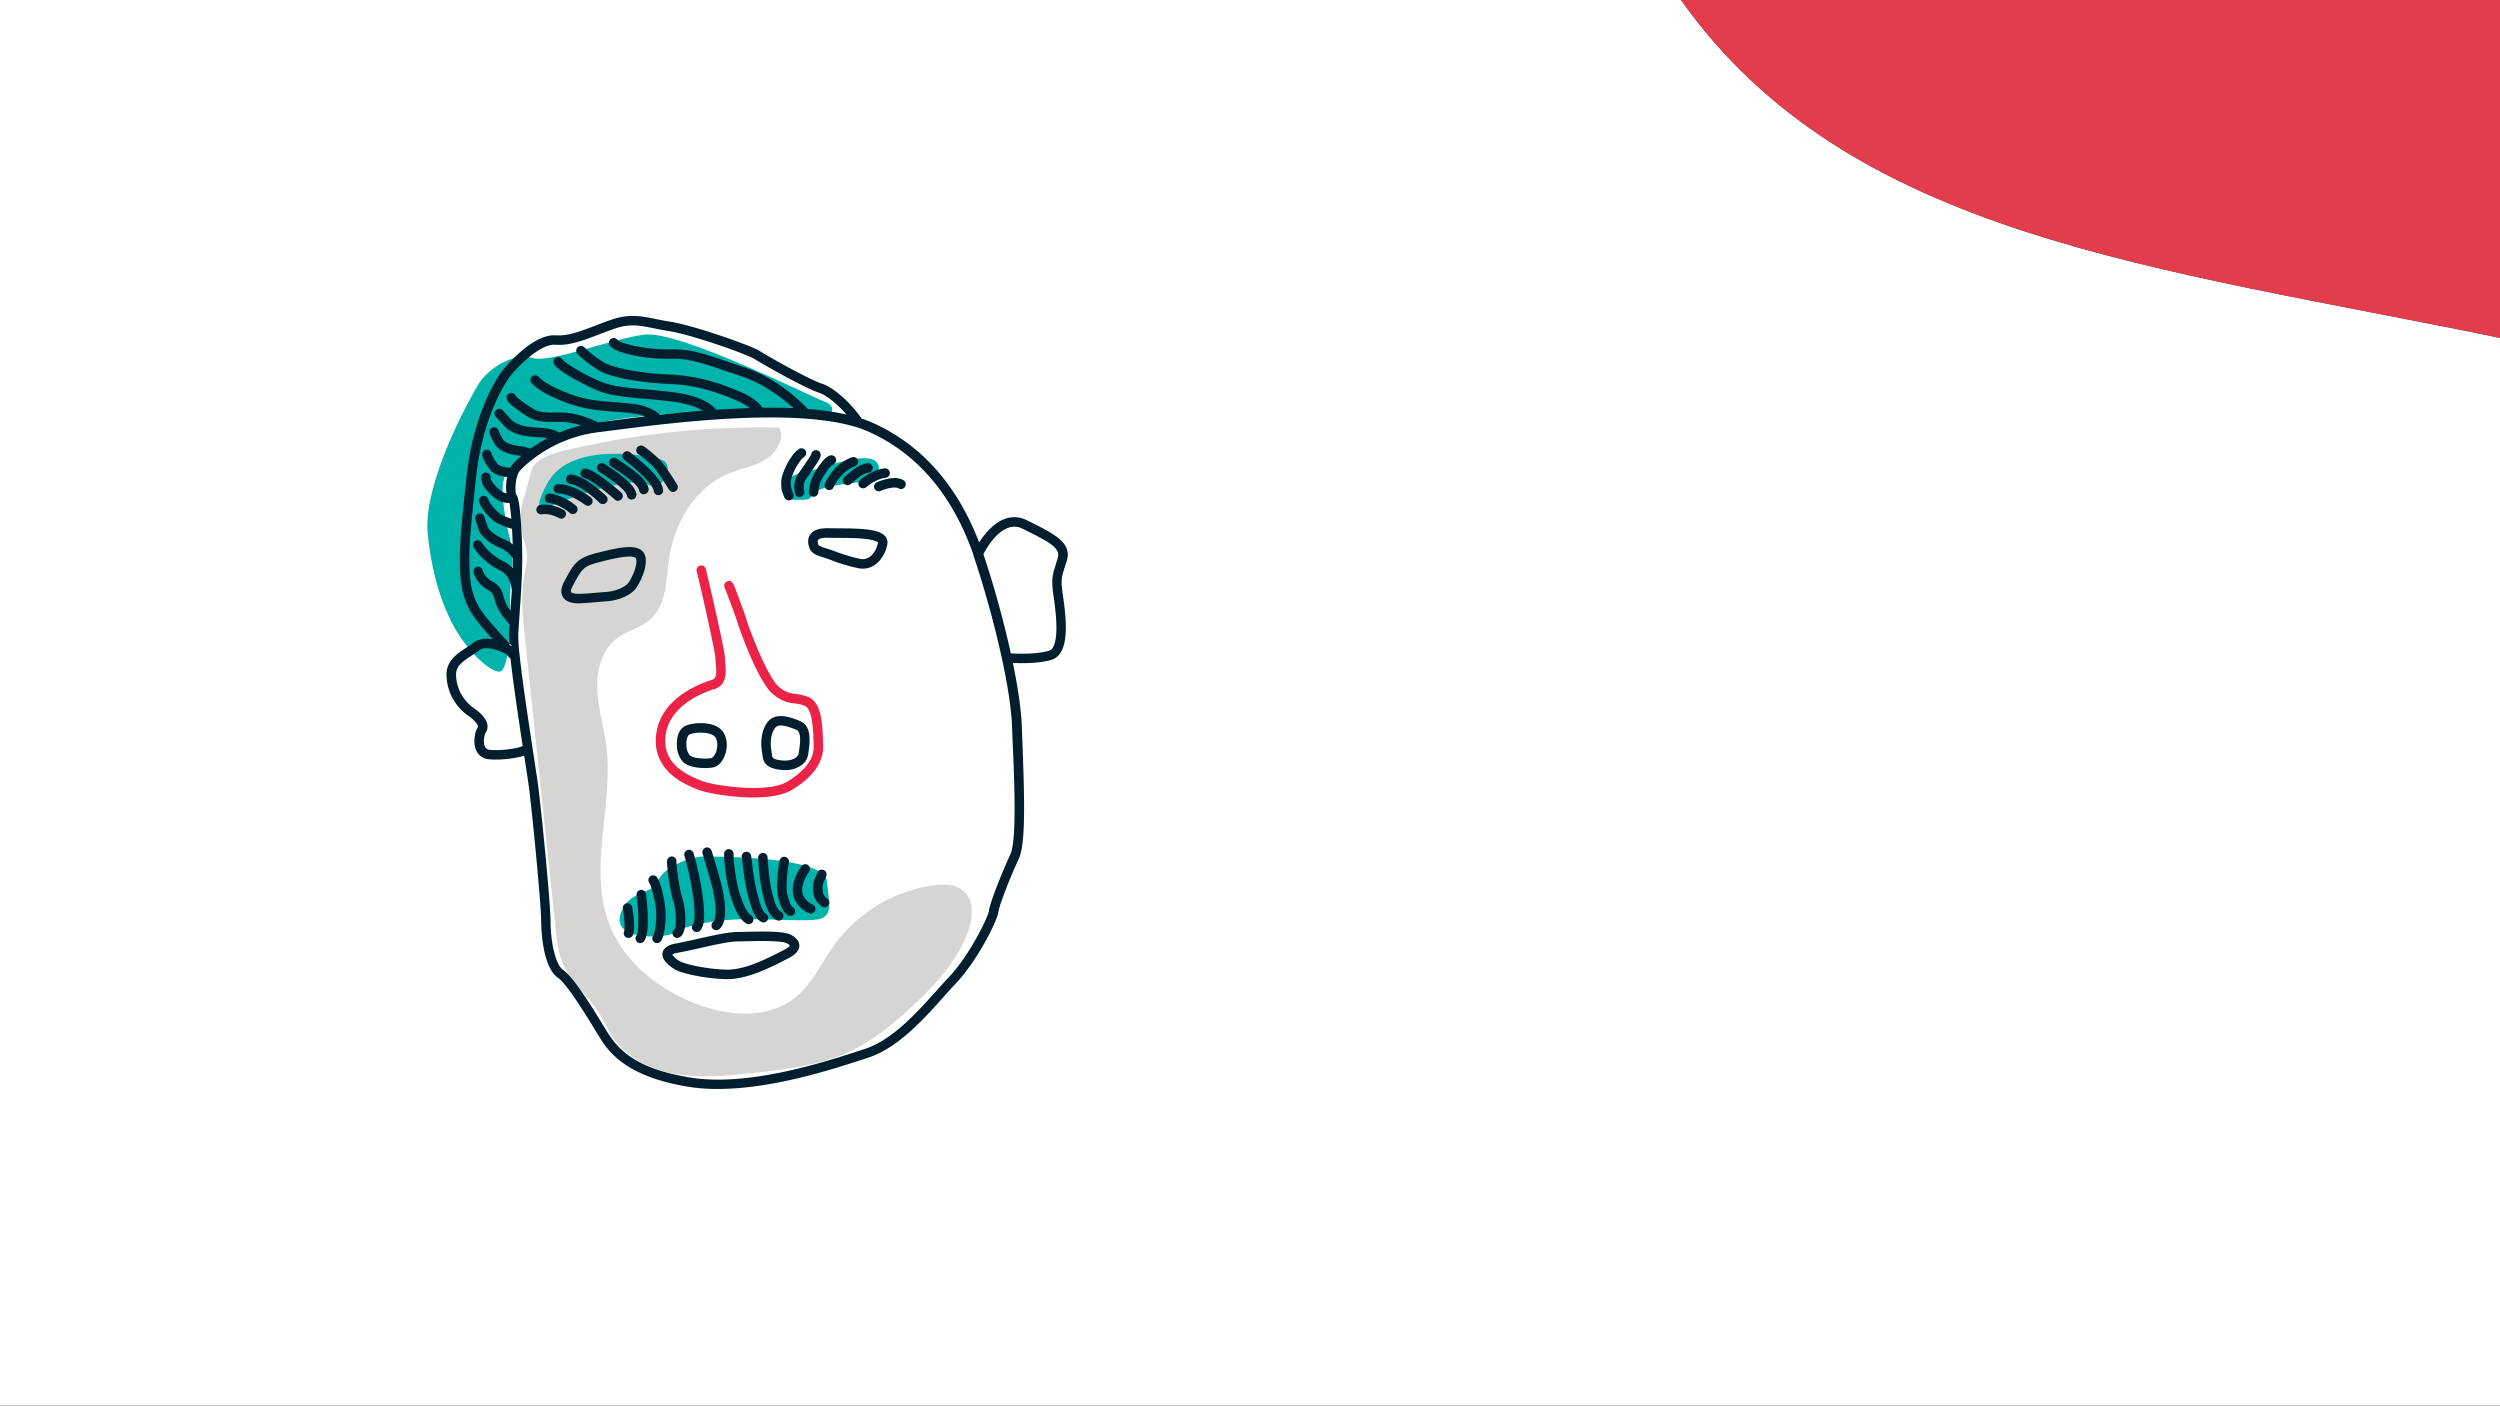 <svg id="Layer_1" data-name="Layer 1" xmlns="http://www.w3.org/2000/svg" viewBox="0 0 1366 768"><rect x="0" y="0" width="1366" height="768" fill="#333333" stroke="none"/><defs><style>.cls-1{fill:#fff;}.cls-2{fill:#e23d4d;}.cls-3{fill:#d6d5d3;}.cls-4{fill:#00b4ac;}.cls-5{fill:#eb2346;}.cls-6{fill:#001e2d;}</style></defs><title>3</title><path class="cls-1" d="M1366,184.63V768H0V0H918.53C1010.15,129.62,1177.82,145.75,1366,184.63Z"/><path class="cls-2" d="M1366,0V184.63c-188.18-38.88-355.85-55-447.47-184.63Z"/><path id="_Path_" data-name="&lt;Path&gt;" class="cls-1" d="M311.9,175.09c11.06,0,24.26-12.08,28.43-11.73s51.65,6.21,67.26,16.91S428,193,436,195.46s32.45,12.77,36.59,22.78,42.8,16.42,52.12,41,13.46,25.24,18,21.63,9.23-10.77,15.14-7.71,36.28,14.11,32.83,24.12-5.87,15.53-4.83,25.37,10.7,39.17-.35,42.62-25.54,1.38-20.36,16.23,9,65.92,4.83,74.2-10.09,26.24-12.12,32.45-5.48,23.2-13.07,33.86-36.93,50.36-48.32,55.19-78.94,34.51-122.48,25.88S320,577.2,315.51,564.43,293.76,546.91,291,522s-2.76-92.88-11.74-97-29-4.24-26.57-16.1-9.67-16-12.43-21.7-2.76-21.23,2.07-30-17.26-31.28-16.91-57.49,2.76-48.3,10.35-61.07,16.23-44.18,25.89-48.66S297.25,175.09,311.9,175.09Z"/><g id="_Group_" data-name="&lt;Group&gt;"><path class="cls-3" d="M290.87,255.43c4.12-5.64,11.42-7.76,18.21-9.38A462.09,462.09,0,0,1,425.9,233.62c2.82,6.4-1.74,13.93-7.7,17.57s-13.1,4.76-19.58,7.37c-18.52,7.44-30.19,26.91-33,46.67-1.68,11.7-1.41,25.17-10.19,33.09-5.37,4.84-13,6.36-18.73,10.8-8.11,6.34-10.85,17.56-10.36,27.84s3.61,20.26,4.92,30.47c4.12,32.35-10,66.59,1.49,97.1,7.85,20.79,26.76,35.94,47.49,43.93,17.61,6.8,39.18,8.49,54-3.21,9.51-7.51,14.56-19.16,21.65-29a81,81,0,0,1,54-32.47c5.66-.78,12-.76,16.38,2.9,6.46,5.4,5.37,15.67,2.26,23.49-6.63,16.68-19.41,30.1-32.73,42.12-8.61,7.77-17.66,15.21-28,20.53-17.7,9.14-38,11.52-57.82,13.59-13.42,1.4-27,2.73-40.35.5s-26.49-8.47-34.29-19.49c-3.34-4.73-5.58-10.16-8.75-15-5.64-8.62-14.16-15.32-18.5-24.67-3-6.4-3.76-13.58-4.5-20.6q-8.38-79.38-16.78-158.75c-1.13-10.69-2.26-21.52-.62-32.14.75-4.81,2.06-9.62,1.58-14.46-.35-3.45-1.59-6.73-2.36-10.1A37.9,37.9,0,0,1,287,269.78Z"/></g><path id="_Path_2" data-name="&lt;Path&gt;" class="cls-4" d="M431.16,272.85c-6.21-4.14-5.86-9,2.77-13.11s5.17-1,15.87-4.49,29.34-9,30.38,0-11.05,7.62-24.85,10.2-10.36,6.71-14.16,7.4S431.16,272.85,431.16,272.85Z"/><path id="_Path_3" data-name="&lt;Path&gt;" class="cls-4" d="M303.63,275.33s38.31-15.53,49.18-10.87,15.53-10.36,9.32-12.95-49.7-10.87-62.65,11.91S303.63,275.33,303.63,275.33Z"/><path id="_Path_4" data-name="&lt;Path&gt;" class="cls-4" d="M244.6,335.33c8.28,19.67,24.85,33.47,29,31.49s5.7-22.69,5.18-37.19,3.3-21.23.1-34.17-6.83-32.1-1.65-37.28,19.9-15.34,28.47-20.59c21.21-13,122.78-16.33,147.89-10.9,0,0,4.11-4.76-3.29-7.35S371,180.24,351.8,182.86s-51.29,15.79-61.12,12.68-23.82,5.69-29,14-30.54,54.36-28,81.8S244.6,335.33,244.6,335.33Z"/><path id="_Path_5" data-name="&lt;Path&gt;" class="cls-4" d="M341.61,494.33c4.83-7.32,15.28-6.27,18-13.18S376.57,468,384.36,468s65.9.06,67.41,13.14,3.62,20.29-5.94,21.37-31.73-1-46.23,0-26.14,3.81-30.76,7.08S327.89,515.09,341.61,494.33Z"/><path id="_Compound_Path_" data-name="&lt;Compound Path&gt;" class="cls-5" d="M411.61,435.75c-12.62,0-25.64-2.62-29.38-4l-.15-.05c-6.39-2.42-25.87-9.77-23.59-30.1,1-8.65,5.62-16.05,13.83-22a57.83,57.83,0,0,1,16.66-8.1c2.49-.73,2.68-3.43,2.15-8.84-.11-1.11-.21-2.15-.21-3.06,0-3.3-9.23-43.92-10.25-47.4a2.59,2.59,0,0,1,4.95-1.51c.11.35,10.48,44.15,10.48,48.91,0,.66.09,1.58.18,2.56.42,4.27,1.2,12.23-5.83,14.31-4.14,1.22-24.85,8.19-26.81,25.7-1.62,14.47,10,20.79,20.27,24.67l.15.06c5.93,2.24,35.19,6.83,46.07.21,13.4-8.16,14.67-15.36,14.46-20.06,0-.74-.06-1.52-.08-2.34-.24-6.49-.62-17.35-4.86-19.07a20.34,20.34,0,0,0-5.49-1.28c-3.26-.41-6.63-.84-11.73-5-8.27-6.69-18.74-36.59-19.67-39.78-1.09-3.73-6-16.6-6.7-18.22a2.66,2.66,0,0,1-.26-.6,2.59,2.59,0,0,1,1.77-3.2c1.49-.43,2.64.28,3.4,2.12.17.42.41,1,.7,1.76.59,1.5,1.36,3.52,2.12,5.54.93,2.48,3.18,8.53,3.94,11.15,1.65,5.67,11.75,32.18,17.95,37.2a15,15,0,0,0,9.14,3.87,25.05,25.05,0,0,1,6.78,1.61c7.34,3,7.77,14.95,8.08,23.69,0,.8.06,1.57.09,2.29.41,9.43-5.13,17.52-16.95,24.71C427.63,434.67,419.7,435.75,411.61,435.75ZM398.08,322.64a3,3,0,0,0,.92-.09A2.91,2.91,0,0,1,398.08,322.64Zm-1.93-1.13a2.45,2.45,0,0,0,.76.74A2.55,2.55,0,0,1,396.15,321.51Z"/><path id="_Compound_Path_2" data-name="&lt;Compound Path&gt;" class="cls-6" d="M316.24,329.66c-3.07,0-6.77-.54-8.57-3.31-1.45-2.2-1.23-5.09.63-8.59,5.27-9.88,6.87-12.87,18.09-15.7,10.57-2.66,19-4.49,23.44-1.81a5.89,5.89,0,0,1,2.75,3.71c1.63,6.74-4,16.3-5.61,18.14-2.26,2.6-7.7,5.86-15.61,6.45-2.43.18-4.49.36-6.31.52-2,.18-3.64.32-5,.39h0l-.61,0C318.62,329.57,317.48,329.66,316.24,329.66ZM344,304.09c-4.43,0-11.58,1.8-16.3,3-9,2.27-9.66,3.51-14.79,13.12-1.08,2-1.06,3-.87,3.32s1.46,1.27,7.08.82l.73,0h0c1.23-.07,2.8-.2,4.79-.38,1.83-.16,3.91-.34,6.37-.52,6.8-.51,10.88-3.29,12.09-4.68,1.46-1.69,5.49-9.39,4.49-13.53a.73.73,0,0,0-.39-.5A6.56,6.56,0,0,0,344,304.09Z"/><path id="_Compound_Path_3" data-name="&lt;Compound Path&gt;" class="cls-6" d="M471.44,310.72a12.49,12.49,0,0,1-2.17-.19A98.7,98.7,0,0,1,454,306c-1.09-.4-2-.74-2.73-1l-1.29-.4c-2.92-.87-6.56-2-7.7-5.13-1.08-3-.92-5.51.5-7.47,1.73-2.4,5-3.5,10-3.37,1.52,0,3.33.05,5.25.05,12.94.06,22.36.4,25.68,4.39a5.06,5.06,0,0,1,1.13,4.26C483.6,304.16,478.59,310.72,471.44,310.72ZM452,293.8c-3.79,0-4.78.93-5,1.23-.34.48-.28,1.41.18,2.69.25.71,3.31,1.62,4.31,1.92.51.15,1,.3,1.45.45h0c.76.25,1.73.6,2.86,1a94.31,94.31,0,0,0,14.38,4.33c5,.89,8.65-4,9.55-9v0c-.15-.19-1.3-1.36-7.25-2-4.44-.48-9.78-.5-14.48-.52-1.95,0-3.78,0-5.36-.06Z"/><path id="_Compound_Path_4" data-name="&lt;Compound Path&gt;" class="cls-6" d="M385.15,419.67c-4.6,0-10.33-1-12.49-4a13.72,13.72,0,0,1-2.79-8.13c-.32-7.13,2.44-9.92,4.82-11,4.25-1.93,16.8-2.93,20.81,4,2.57,4.41,1.66,9.9.11,13.27-1.42,3.07-3.63,5.08-6.06,5.52A25.71,25.71,0,0,1,385.15,419.67Zm-2.3-19.33a16.53,16.53,0,0,0-6,.94c-1.28.58-1.94,2.79-1.79,6.05a8.65,8.65,0,0,0,1.83,5.34c1.08,1.51,8,2.24,11.76,1.57.56-.11,1.52-1,2.27-2.6,1.32-2.86,1.37-6.35.13-8.5S386.23,400.34,382.85,400.34Z"/><path id="_Compound_Path_5" data-name="&lt;Compound Path&gt;" class="cls-6" d="M428.9,420.76a21.26,21.26,0,0,1-2.94-.2c-7.94-1.06-8.95-4.34-9.39-8.2-.06-.49-.11-.95-.19-1.4-.86-4.67-.58-11.34,2.77-16.07,4.49-6.35,13.26-2.81,18-.91,6.66,2.69,5.29,12.17,4.63,16.72-.08.58-.16,1.08-.2,1.49a8.63,8.63,0,0,1-3.44,5.75A14.82,14.82,0,0,1,428.9,420.76Zm-2.25-24.34a3.71,3.71,0,0,0-3.28,1.46c-2.42,3.42-2.54,8.68-1.9,12.14h0c.11.63.18,1.22.24,1.75.27,2.34.35,3.05,4.93,3.66,3.41.46,6.43-.12,8.29-1.57a3.55,3.55,0,0,0,1.48-2.24c0-.46.13-1,.23-1.66.47-3.25,1.45-10-1.45-11.18C431.64,397.35,428.77,396.42,426.65,396.42Z"/><path id="_Compound_Path_6" data-name="&lt;Compound Path&gt;" class="cls-6" d="M397.29,535l-1,0c-11.56-.38-24.19-3.19-27.75-5.45h0c-4.87-3.07-7.05-6.1-6.5-9,.75-3.84,5.77-4.76,7.42-5.06,3.34-.61,7.38-1.52,11.67-2.47,8.3-1.86,16.89-3.78,21.49-3.78,1.27,0,3-.05,5-.1,11.65-.29,21.59-.34,25.24,2,1.12.72,4.07,2.63,3.9,5.83-.19,3.37-3.76,5.53-6.43,6.86L428.09,525C420.15,529,408.28,535,397.29,535Zm-30-13.41a12.54,12.54,0,0,0,4.08,3.57h0c2.24,1.42,13.49,4.26,25.16,4.65,9.92.34,21.56-5.56,29.26-9.46l2.27-1.14c2.63-1.32,3.35-2.2,3.52-2.48a5.09,5.09,0,0,0-1.49-1.23c-2.61-1.69-16.41-1.34-22.3-1.19-2,0-3.78.09-5.11.09-4,0-12.71,1.94-20.36,3.66-4.34,1-8.43,1.88-11.87,2.51A8.93,8.93,0,0,0,367.25,521.61Z"/><path id="_Path_6" data-name="&lt;Path&gt;" class="cls-6" d="M343.39,512.48a2.58,2.58,0,0,1-2.25-3.86c.46-1.79-.32-10.19-.76-11.78a2.59,2.59,0,0,1,4.95-1.52,51.39,51.39,0,0,1,1,7.42c.46,6.36-.18,7.82-.82,8.69A2.58,2.58,0,0,1,343.39,512.48Z"/><path id="_Path_7" data-name="&lt;Path&gt;" class="cls-6" d="M349.85,515.33a2.54,2.54,0,0,1-1.64-.59,2.59,2.59,0,0,1-.37-3.64c1.28-1.63,1.29-11.88,0-21.94a2.59,2.59,0,1,1,5.14-.64c.79,6.38,2.27,21.66-1.17,25.86A2.56,2.56,0,0,1,349.85,515.33Z"/><path id="_Path_8" data-name="&lt;Path&gt;" class="cls-6" d="M359,515.33a2.56,2.56,0,0,1-1.8-.73,2.58,2.58,0,0,1-.15-3.57c.75-1.27,1.74-7.94,1.47-12.72-.29-5-2.42-14-3.75-15.93a2.59,2.59,0,1,1,4.24-3c2.4,3.41,4.42,14.13,4.68,18.59a52.47,52.47,0,0,1-.44,9.05c-.78,5.81-1.95,7-2.39,7.48A2.6,2.6,0,0,1,359,515.33Z"/><path id="_Path_9" data-name="&lt;Path&gt;" class="cls-6" d="M370,512.48a2.59,2.59,0,0,1-1.38-4.78c1.08-1.74.86-10.6-.73-15.47-1.78-5.41-3.5-17.92-3.42-21.57a2.59,2.59,0,1,1,5.17.12c-.06,2.92,1.52,14.82,3.17,19.84a42.54,42.54,0,0,1,1.66,11.46c.08,5.77-1,9-3.34,10.14A2.55,2.55,0,0,1,370,512.48Z"/><path id="_Path_10" data-name="&lt;Path&gt;" class="cls-6" d="M380.65,509.26a2.55,2.55,0,0,1-1.75-.69,2.59,2.59,0,0,1-.15-3.66s2.06-2.45-.5-18.14a150.09,150.09,0,0,0-4.2-18.92A2.59,2.59,0,0,1,378.9,466,156.73,156.73,0,0,1,383.37,486c3,18.36.22,21.35-.82,22.47A2.55,2.55,0,0,1,380.65,509.26Z"/><path id="_Path_11" data-name="&lt;Path&gt;" class="cls-6" d="M391.35,508.26a2.59,2.59,0,0,1-1.64-4.6c1.43-1.16,1.93-7.28.06-16.33-.72-3.48-4.44-16.38-5.82-20.77a2.59,2.59,0,1,1,4.93-1.56c1.31,4.15,5.14,17.32,6,21.28,1.31,6.35,2.81,17.58-1.85,21.39A2.6,2.6,0,0,1,391.35,508.26Z"/><path id="_Path_12" data-name="&lt;Path&gt;" class="cls-6" d="M409.12,505a2.52,2.52,0,0,1-1.37-.39c-3.45-2.15-6.26-7.24-8.87-16-1.91-6.44-3.4-18.49-3.22-22.11a2.59,2.59,0,1,1,5.17.27c-.14,2.8,1.19,14.24,3,20.36,2.7,9.07,5.11,12.12,6.65,13.09a2.59,2.59,0,0,1-1.37,4.78Z"/><path id="_Path_13" data-name="&lt;Path&gt;" class="cls-6" d="M417.13,504a2.5,2.5,0,0,1-1.28-.35c-4.06-2.33-5.7-8.78-7.44-15.61l-.15-.6a138.56,138.56,0,0,1-2.51-15.61c-.18-1.47-.33-2.74-.43-3.3a2.59,2.59,0,1,1,5.1-.88c.12.69.27,1.89.47,3.56a139.19,139.19,0,0,0,2.39,15l.15.59c1.2,4.71,2.84,11.16,5,12.4a2.59,2.59,0,0,1-1.29,4.84Z"/><path id="_Path_14" data-name="&lt;Path&gt;" class="cls-6" d="M425.51,503a2.67,2.67,0,0,1-1.13-.26c-4.72-2.29-6.77-9.62-8.3-17.2a147.49,147.49,0,0,1-1.83-16.31l0-.39a2.59,2.59,0,0,1,5.17-.37l0,.39a142.1,142.1,0,0,0,1.75,15.66c1.61,8,3.45,12.58,5.48,13.56a2.59,2.59,0,0,1-1.13,4.92Z"/><path id="_Path_15" data-name="&lt;Path&gt;" class="cls-6" d="M431.88,500.51a2.54,2.54,0,0,1-1.42-.43c-2.84-1.86-4.17-5.43-5.3-10.21-1.23-5.23-.08-14.77.8-19.59a2.59,2.59,0,1,1,5.1.93c-.88,4.78-1.83,13.38-.86,17.46s1.93,6.32,3.11,7.09a2.59,2.59,0,0,1-1.43,4.75Z"/><path id="_Path_16" data-name="&lt;Path&gt;" class="cls-6" d="M443,499.14a2.49,2.49,0,0,1-.92-.17c-4-1.53-8.5-6.11-8.9-11.58-.45-6,3.13-11.86,4.68-14.1a2.59,2.59,0,0,1,4.25,3c-1,1.39-4.1,6.28-3.77,10.76.26,3.51,3.49,6.32,5.58,7.12a2.59,2.59,0,0,1-.92,5Z"/><path id="_Path_17" data-name="&lt;Path&gt;" class="cls-6" d="M450.5,495.77a2.55,2.55,0,0,1-2-.93l-.27-.23a10.33,10.33,0,0,1-3.89-7.52,13.67,13.67,0,0,1,1.49-8.36c.27-.58.53-1.13.74-1.72a2.59,2.59,0,1,1,4.88,1.72,22.56,22.56,0,0,1-.93,2.19,8.76,8.76,0,0,0-1,5.6,5.33,5.33,0,0,0,2.07,4.13,6,6,0,0,1,1,.93,2.58,2.58,0,0,1-2,4.19Z"/><path id="_Path_18" data-name="&lt;Path&gt;" class="cls-6" d="M431,273.43a2.58,2.58,0,0,1-2.33-1.47c-.11-.24-2.81-6-1.42-11.43a36.76,36.76,0,0,1,5.95-11.92,14.79,14.79,0,0,1,3.34-3.28,2.59,2.59,0,0,1,2.84,4.33h0a10.57,10.57,0,0,0-2.08,2.11,31.05,31.05,0,0,0-5,10c-.92,3.63,1.05,7.9,1.07,7.94a2.59,2.59,0,0,1-2.34,3.69Z"/><path id="_Path_19" data-name="&lt;Path&gt;" class="cls-6" d="M453.12,267.78a2.5,2.5,0,0,1-1-.2,2.59,2.59,0,0,1-1.4-3.38c.18-.42,4.42-10.38,14.58-14.28a2.59,2.59,0,1,1,1.86,4.83c-8.12,3.11-11.62,11.35-11.66,11.44A2.58,2.58,0,0,1,453.12,267.78Z"/><path id="_Path_20" data-name="&lt;Path&gt;" class="cls-6" d="M463.13,265.11a2.59,2.59,0,0,1-1.61-4.62c.79-.63,1.53-1.25,2.23-1.84,3.11-2.6,5.8-4.85,10.13-5.52a2.59,2.59,0,0,1,.79,5.12c-2.9.44-4.77,2-7.59,4.37-.73.61-1.49,1.25-2.34,1.92A2.58,2.58,0,0,1,463.13,265.11Z"/><path id="_Path_21" data-name="&lt;Path&gt;" class="cls-6" d="M471.6,266.84a2.55,2.55,0,0,1-1.92-.85,2.58,2.58,0,0,1,.18-3.65c.26-.23,6.32-5.65,13.63-6.44a2.59,2.59,0,0,1,.56,5.14c-4.7.51-9.33,3.88-10.72,5.14A2.58,2.58,0,0,1,471.6,266.84Z"/><path id="_Path_22" data-name="&lt;Path&gt;" class="cls-6" d="M480.15,268.46a2.59,2.59,0,0,1-1.06-4.95,32.74,32.74,0,0,1,5.05-1.69c4.08-1,7.3-.77,9.57.61a2.59,2.59,0,0,1-2.7,4.42c-1.92-1.18-7,.13-9.81,1.39A2.6,2.6,0,0,1,480.15,268.46Z"/><path id="_Path_23" data-name="&lt;Path&gt;" class="cls-6" d="M367.74,268.79a2.58,2.58,0,0,1-2.22-1.25c-2.49-4.11-7.16-11.27-9-13-6-5.43-7.35-6.16-7.48-6.23a2.59,2.59,0,0,1,2.3-4.64c.52.26,1.9.94,8.65,7,3.07,2.77,9.31,13,10,14.14a2.59,2.59,0,0,1-.87,3.55A2.55,2.55,0,0,1,367.74,268.79Z"/><path id="_Path_24" data-name="&lt;Path&gt;" class="cls-6" d="M337.74,273.65A2.54,2.54,0,0,1,336,273c-8.75-7.7-15-11.55-16.67-11.82a2.59,2.59,0,0,1,.85-5.11c1.54.26,4.45,1.26,11.9,7,3.92,3,7.2,5.91,7.34,6a2.59,2.59,0,0,1-1.71,4.53Z"/><path id="_Path_25" data-name="&lt;Path&gt;" class="cls-6" d="M329.41,275.44a2.56,2.56,0,0,1-1.82-.74c-2.62-2.59-10.59-9.49-16-10.31a2.59,2.59,0,1,1,.78-5.12c3.52.54,7.78,2.7,12.68,6.44a69.53,69.53,0,0,1,6.17,5.31,2.58,2.58,0,0,1-1.82,4.42Z"/><path id="_Path_26" data-name="&lt;Path&gt;" class="cls-6" d="M321.23,276.37a2.56,2.56,0,0,1-1.59-.55h0c-.08-.06-7.92-6.12-14.44-6.12H305a2.59,2.59,0,0,1-.09-5.17h.27c8.33,0,17.26,6.93,17.64,7.23a2.59,2.59,0,0,1-1.6,4.62Z"/><path id="_Path_27" data-name="&lt;Path&gt;" class="cls-6" d="M313,280.87a2.58,2.58,0,0,1-1.72-.66c-.07-.06-5.26-4.62-11.34-5.38a2.59,2.59,0,0,1,.65-5.14c7.72,1,13.89,6.43,14.14,6.66a2.59,2.59,0,0,1-1.73,4.52Z"/><path id="_Path_28" data-name="&lt;Path&gt;" class="cls-6" d="M306.64,283.37a2.52,2.52,0,0,1-1.28-.35c-.08,0-5-2.76-9.18-2a2.59,2.59,0,1,1-.89-5.1c6.1-1.06,12.38,2.49,12.64,2.64a2.59,2.59,0,0,1-1.29,4.84Z"/><path id="_Compound_Path_7" data-name="&lt;Compound Path&gt;" class="cls-6" d="M582.89,306.49c3-9.92-6.61-14.7-21.19-21.92l-.64-.31a14.81,14.81,0,0,0-11.84-.8c-6.4,2.25-11.33,8.43-14.21,12.93-12.09-31.5-31.66-53.48-58.24-65.39a61.13,61.13,0,0,0-6-2.3c-4.37-6.58-14.14-16.67-21.78-19.11-6.46-2.05-29-14.62-33.7-17.69-4.94-3.2-36.87-14.27-49.06-16.12-2.92-.44-5.5-1-8-1.48-7.65-1.57-14.26-2.92-23.69.24-3.11,1-6.15,2.2-9.08,3.33-7.83,3-15.21,5.84-21.59,5.35-11.42-.9-24.63,13.66-28.41,18.15-5.65,6.72-17.21,27.66-20.52,58.85-3.39,31.92-3.9,38.85-3.64,49.47.27,11.09,2,20.43,9.62,29.93,2.48,3.1,5.43,6.53,8.24,9.69-3.57-.63-7.41-.45-10.38,1.83-1.25,1-2.66,1.88-4,2.77-5.11,3.34-10.89,7.13-10.81,14.84a27.73,27.73,0,0,0,11.58,22.13c3.82,2.61,5.41,4.78,5.62,5.95a.6.6,0,0,1-.07.52c-1.67,2.36-2.82,8.5-.86,12.75a8.18,8.18,0,0,0,7,4.78c1.11.1,2.34.15,3.64.15a62.27,62.27,0,0,0,10.17-.87,34,34,0,0,0,5.37-1.27c0,.11,0,.22.05.33,1.12,7.28,2,13,2.44,16.25,1.91,14.25,6.79,64.88,6.79,74,0,1,.1,24.5,9.06,30.67,5.21,3.6,16.35,21.95,21.7,30.78l.34.53c4.84,8,13.84,22.82,50.13,28.49A100.89,100.89,0,0,0,392.32,595c29.91,0,63.34-10.95,80.77-16.66l1.3-.43c16.26-5.32,30.19-20.9,41.38-33.42,2.35-2.63,4.57-5.11,6.64-7.3,12-12.73,22.7-34.49,23.13-39,.28-3,6.63-19.52,11.15-29,3.79-8,3.17-32.23,1.88-65.64-.08-2.23-.17-4.44-.25-6.6-.37-9.89-2.28-22.15-4.89-34.73,1.41.07,3.18.13,5.14.13,4.95,0,11.15-.37,16-1.85,10.74-3.23,7.78-24.1,6.2-35.31q-.13-.92-.24-1.68c-.93-6.83-.39-8.54,1.26-13.64C582.14,308.87,582.5,307.76,582.89,306.49ZM265,336.39c-6.73-8.41-8.23-16.5-8.49-26.83s.26-17.17,3.61-48.79c3.3-31.06,15.08-51,19.34-56.07,5.34-6.34,16.41-16.92,24.05-16.33s15.46-2.45,23.84-5.66c2.88-1.11,5.87-2.25,8.87-3.26,8.11-2.72,13.52-1.61,21-.08,2.43.5,5.19,1.07,8.24,1.53,12.33,1.87,43.06,12.78,47,15.35,4.26,2.76,27.67,16,34.94,18.28,4.33,1.38,10.49,6.63,15.11,11.94a151.82,151.82,0,0,0-21.12-3c-3.14-3.36-16.26-16.52-34-22.54l-6.67-2.27c-15.22-5.22-23.61-8.1-34.42-7.8-11.84.33-26.63-2.72-29-5.24a2.59,2.59,0,1,0-3.74,3.57c4.46,4.69,22.19,7.15,32.93,6.85,9.87-.27,17.46,2.33,32.6,7.52l6.67,2.28C417.89,210,428,218,433.51,223c-5.5-.23-11.16-.3-16.87-.23-1.38-2-4.53-5.31-11.23-8.27-8.84-3.9-22.55-9.17-39.4-9.86-17.63-.72-30.85-3.83-35.66-6.41a57.08,57.08,0,0,1-11-8.4,2.59,2.59,0,1,0-3.65,3.67,61.88,61.88,0,0,0,12.24,9.29c6.61,3.54,21.83,6.37,37.9,7,15.79.65,28.35,5.38,37.52,9.43A28.8,28.8,0,0,1,409.6,223c-6.11.18-12.23.49-18.25.89h0c-2-2.47-7.43-7.1-20.44-9.11-6-.94-12-1.45-17.72-2-9.49-.82-18.46-1.6-24.59-4.14-10.32-4.28-20.09-10.53-21.31-12.2a2.59,2.59,0,0,0-4.55,2.48c1.91,3.61,15.42,11,23.88,14.5,6.87,2.85,16.22,3.66,26.11,4.52,5.67.5,11.53,1,17.39,1.92,6.89,1.06,11.22,2.89,13.86,4.53-8.18.64-16.08,1.42-23.37,2.23-1.8-1.59-6-4.87-14.34-5.89-3.49-.43-6.91-.7-10.22-.95-6.38-.49-12.4-1-18.23-2.51-9.81-2.61-20.36-7.73-23.51-11.4a2.59,2.59,0,0,0-3.93,3.37c4.39,5.12,16.73,10.54,26.11,13,6.29,1.68,12.54,2.16,19.16,2.67,3.25.25,6.62.51,10,.93a25.93,25.93,0,0,1,6.75,1.69c-6.75.81-12.78,1.59-17.78,2.24-3,.39-5.69.74-7.86,1h0c-2.2-1.1-10.4-4.93-18.2-5.3-2.16-.1-4.12-.1-5.84-.11-5,0-8.33,0-11.73-2.19-5.73-3.65-8.57-6-9.2-6.81a2.59,2.59,0,0,0-5,1.16c.14,1.11.38,3,11.43,10,4.67,3,9,3,14.5,3,1.76,0,3.57,0,5.62.1a35.53,35.53,0,0,1,9,1.85,79,79,0,0,0-11.84,3.92c-1.62-1.07-4.57-2.32-9.75-2.59-7.33-.37-13.21-1-16.74-4.87l-4.26-4.71a2.59,2.59,0,0,0-3.84,3.48l4.26,4.71c4.84,5.35,12.07,6.14,20.32,6.57a23.53,23.53,0,0,1,3.62.44,79.74,79.74,0,0,0-9.3,5.77h0a24.1,24.1,0,0,0-6.16-1.47c-4.84-.64-7.53-2.07-8.36-3.11a24.78,24.78,0,0,1-2.74-5,2.59,2.59,0,0,0-5.1.91c.24,1.52,2.47,5.67,3.8,7.33,2,2.49,6.16,4.27,11.73,5,.68.08,1.29.18,1.82.28-1.62,1.38-2.92,2.62-3.91,3.62a12.07,12.07,0,0,0-2,2.82c-3.57-.17-6.17-1.11-6.77-1.84a20.41,20.41,0,0,1-3.52-5.72,2.59,2.59,0,0,0-5.16.41c.13,2.1,2.52,6,4.7,8.63,2,2.4,6,3.26,9,3.56a24.68,24.68,0,0,0-.39,8.93,7.05,7.05,0,0,1-3.12-1.45c-4.29-3.33-5.27-5.85-5.27-5.87a10,10,0,0,1-.32-1.65,2.59,2.59,0,1,0-5.15.55,17,17,0,0,0,.52,2.64c.56,1.79,2.73,5.07,7,8.42a11.78,11.78,0,0,0,7.29,2.62c.24,0,.47,0,.69,0,.34,1.86.68,4.95,1,8.65-2.59-.8-5.82-2.15-7.73-4.06-4.17-4.17-4.67-6-4.83-6.58a2.59,2.59,0,1,0-5,1.38c.49,1.74,1.62,4.32,6.17,8.86,3.36,3.36,8.83,5.14,11.76,5.89.16,2.75.29,5.65.38,8.53a17.88,17.88,0,0,0-4.54-2.74c-4.74-1.91-8.55-5.11-9.13-6.9-1-3-1.74-5.38-1.75-5.39a2.59,2.59,0,1,0-4.93,1.57s.78,2.44,1.76,5.43c1.35,4.12,7.22,8.12,12.11,10.09,3.16,1.27,5.67,4.26,6.6,5.46,0,1.58,0,3.1-.07,4.53l0,1a15.86,15.86,0,0,0-5-3.72,31,31,0,0,1-11.89-10.27,2.59,2.59,0,1,0-4.41,2.7,35.59,35.59,0,0,0,14.06,12.24c5.53,2.66,6.52,8.56,6.69,11v0c-.21,3.78-.47,7.53-.72,11.23a24.88,24.88,0,0,1-2.71-4.48,24.37,24.37,0,0,1-1-3.13c-.82-2.91-1.66-5.92-6.38-8.47a10.8,10.8,0,0,1-5.18-6.28,2.59,2.59,0,0,0-5,1.24,16.13,16.13,0,0,0,7.75,9.6c2.79,1.5,3.14,2.78,3.85,5.31a29.35,29.35,0,0,0,1.27,3.77c1.64,3.83,5.32,8.2,6.94,10-.1,1.39-.19,2.77-.28,4.14a49.9,49.9,0,0,0,.14,6.09c.69.76,1.34,1.45,1.93,2.09a2.82,2.82,0,0,0-.68-.56c-.19-.11-.61-.33-1.19-.62,0-.31,0-.62-.06-.91C274.28,347.31,269,341.41,265,336.39Zm2.7,73.33a3,3,0,0,1-2.73-1.8c-1.19-2.58-.21-6.73.39-7.59a5.77,5.77,0,0,0,.93-4.43c-.55-3-3.17-6.14-7.8-9.29a22.75,22.75,0,0,1-9.31-17.91c-.05-4.65,3.18-7,8.46-10.46,1.44-.94,2.93-1.91,4.34-3,3.58-2.76,11.56.52,14.55,2.12l2.42,2.59c1.46,13.3,4.29,32.22,6.66,47.69C283,408.91,274.12,410.31,267.67,409.72ZM552,467c-3.63,7.62-11.21,26.25-11.63,30.72-.29,2.94-10.32,23.89-21.73,36-2.12,2.24-4.36,4.75-6.74,7.41-10.78,12-24.19,27-39.13,31.94l-1.3.43c-20.13,6.6-62,20.32-93.79,15.35-31.29-4.89-40.41-16-46.51-26l-.33-.54c-8.26-13.61-17.55-28.45-23.19-32.35-4.27-2.94-6.82-15.74-6.82-26.41,0-9.78-5.11-61.76-6.84-74.66-.44-3.26-1.33-9-2.45-16.35-.2-1.33-.41-2.71-.64-4.14l0-.25c-2.35-15.37-5.43-35.84-6.9-49.45a.09.09,0,0,0,0,0,91.79,91.79,0,0,1-.8-12.77c.11-1.7.23-3.41.34-5.14a2.46,2.46,0,0,0,0-.26l.18-2.57c.31-4.39.62-8.85.9-13.36h0c0-.61.07-1.21.11-1.83v-.05c.24-4.25.45-8.53.57-12.85.18-6-.05-15-.56-23-.92-14.08-2-15.7-2.6-16.46-.69-1.28-.82-7,.72-11l.06-.15a8.1,8.1,0,0,1,1.63-2.65,73.54,73.54,0,0,1,42.82-20.51c2.19-.26,4.85-.61,7.92-1,6.56-.85,14.93-1.93,24.37-3h0l.92-.1h0c23.63-2.63,53.74-5.06,79-3.3h0l.79.06h0c10.33.76,19.83,2.23,27.7,4.68a0,0,0,0,1,0,0l.37.12a59.57,59.57,0,0,1,6.19,2.33c26.65,11.95,45.94,34.68,57.36,67.54,0,0,0,.08,0,.13a.42.42,0,0,0,0,.1.49.49,0,0,0,0,.11,550.49,550.49,0,0,1,15.52,56.3c2.91,13.46,5.09,26.75,5.48,37.25.09,2.16.17,4.37.26,6.6C554.36,428.6,555.56,459.53,552,467Zm25.92-162c-.38,1.24-.72,2.33-1,3.3-1.7,5.28-2.56,7.94-1.46,15.93.07.52.15,1.09.24,1.7,1,6.85,3.91,27.68-2.57,29.64-6.68,2-16.7,1.67-20.8,1.42a557.52,557.52,0,0,0-15-54.24c1.52-2.91,6.73-12,13.63-14.38a9.64,9.64,0,0,1,7.83.55l.63.31C573.82,296.36,579.61,299.48,577.93,305Z"/><path id="_Path_29" data-name="&lt;Path&gt;" class="cls-6" d="M436.91,271.61a2.58,2.58,0,0,1-2.51-2c-.15-.61-1.36-6.08,1.4-10.17.53-.78,1.25-1.82,2.06-3,1.71-2.45,4.85-6.94,5.42-8.24a2.59,2.59,0,0,1,5.13,0c.18,1.48-.38,2.69-6.31,11.17-.78,1.12-1.49,2.13-2,2.89-1.28,1.9-.9,5.1-.67,6.08a2.58,2.58,0,0,1-2.52,3.19Z"/><path id="_Path_30" data-name="&lt;Path&gt;" class="cls-6" d="M345.14,273a2.6,2.6,0,0,1-2.54-2.11c-.68-3.58-10.37-9.89-13.56-12-.74-.48-1.35-.87-1.76-1.16a2.59,2.59,0,0,1,3-4.25l1.62,1.07c7.65,5,14.86,10.28,15.83,15.33a2.59,2.59,0,0,1-2.06,3A2.72,2.72,0,0,1,345.14,273Z"/><path id="_Path_31" data-name="&lt;Path&gt;" class="cls-6" d="M351.78,270.09a2.6,2.6,0,0,1-2.54-2.11c-.68-3.58-10.38-9.89-13.56-12l-1.76-1.16a2.59,2.59,0,0,1,3-4.25c.37.26.93.63,1.62,1.07,7.65,5,14.86,10.27,15.83,15.33a2.6,2.6,0,0,1-2.06,3A2.81,2.81,0,0,1,351.78,270.09Z"/><path id="_Path_32" data-name="&lt;Path&gt;" class="cls-6" d="M359.77,270.57a2.6,2.6,0,0,1-2.57-2.27c-.22-1.81-2.57-6.41-15.75-16.79l-.5-.39a2.59,2.59,0,0,1,3.21-4.06l.49.38c15.07,11.87,17.32,17.23,17.69,20.22a2.58,2.58,0,0,1-2.25,2.89A1.77,1.77,0,0,1,359.77,270.57Z"/><path id="_Path_33" data-name="&lt;Path&gt;" class="cls-6" d="M444.56,271.41h-.2a2.6,2.6,0,0,1-2.39-2.78c.44-5.79,2.27-9.38,5.5-14,2.46-3.51,4.53-5.45,6.14-5.76a2.59,2.59,0,0,1,1.39,5,14.83,14.83,0,0,0-3.3,3.77c-2.81,4-4.21,6.74-4.56,11.39A2.59,2.59,0,0,1,444.56,271.41Z"/></svg>